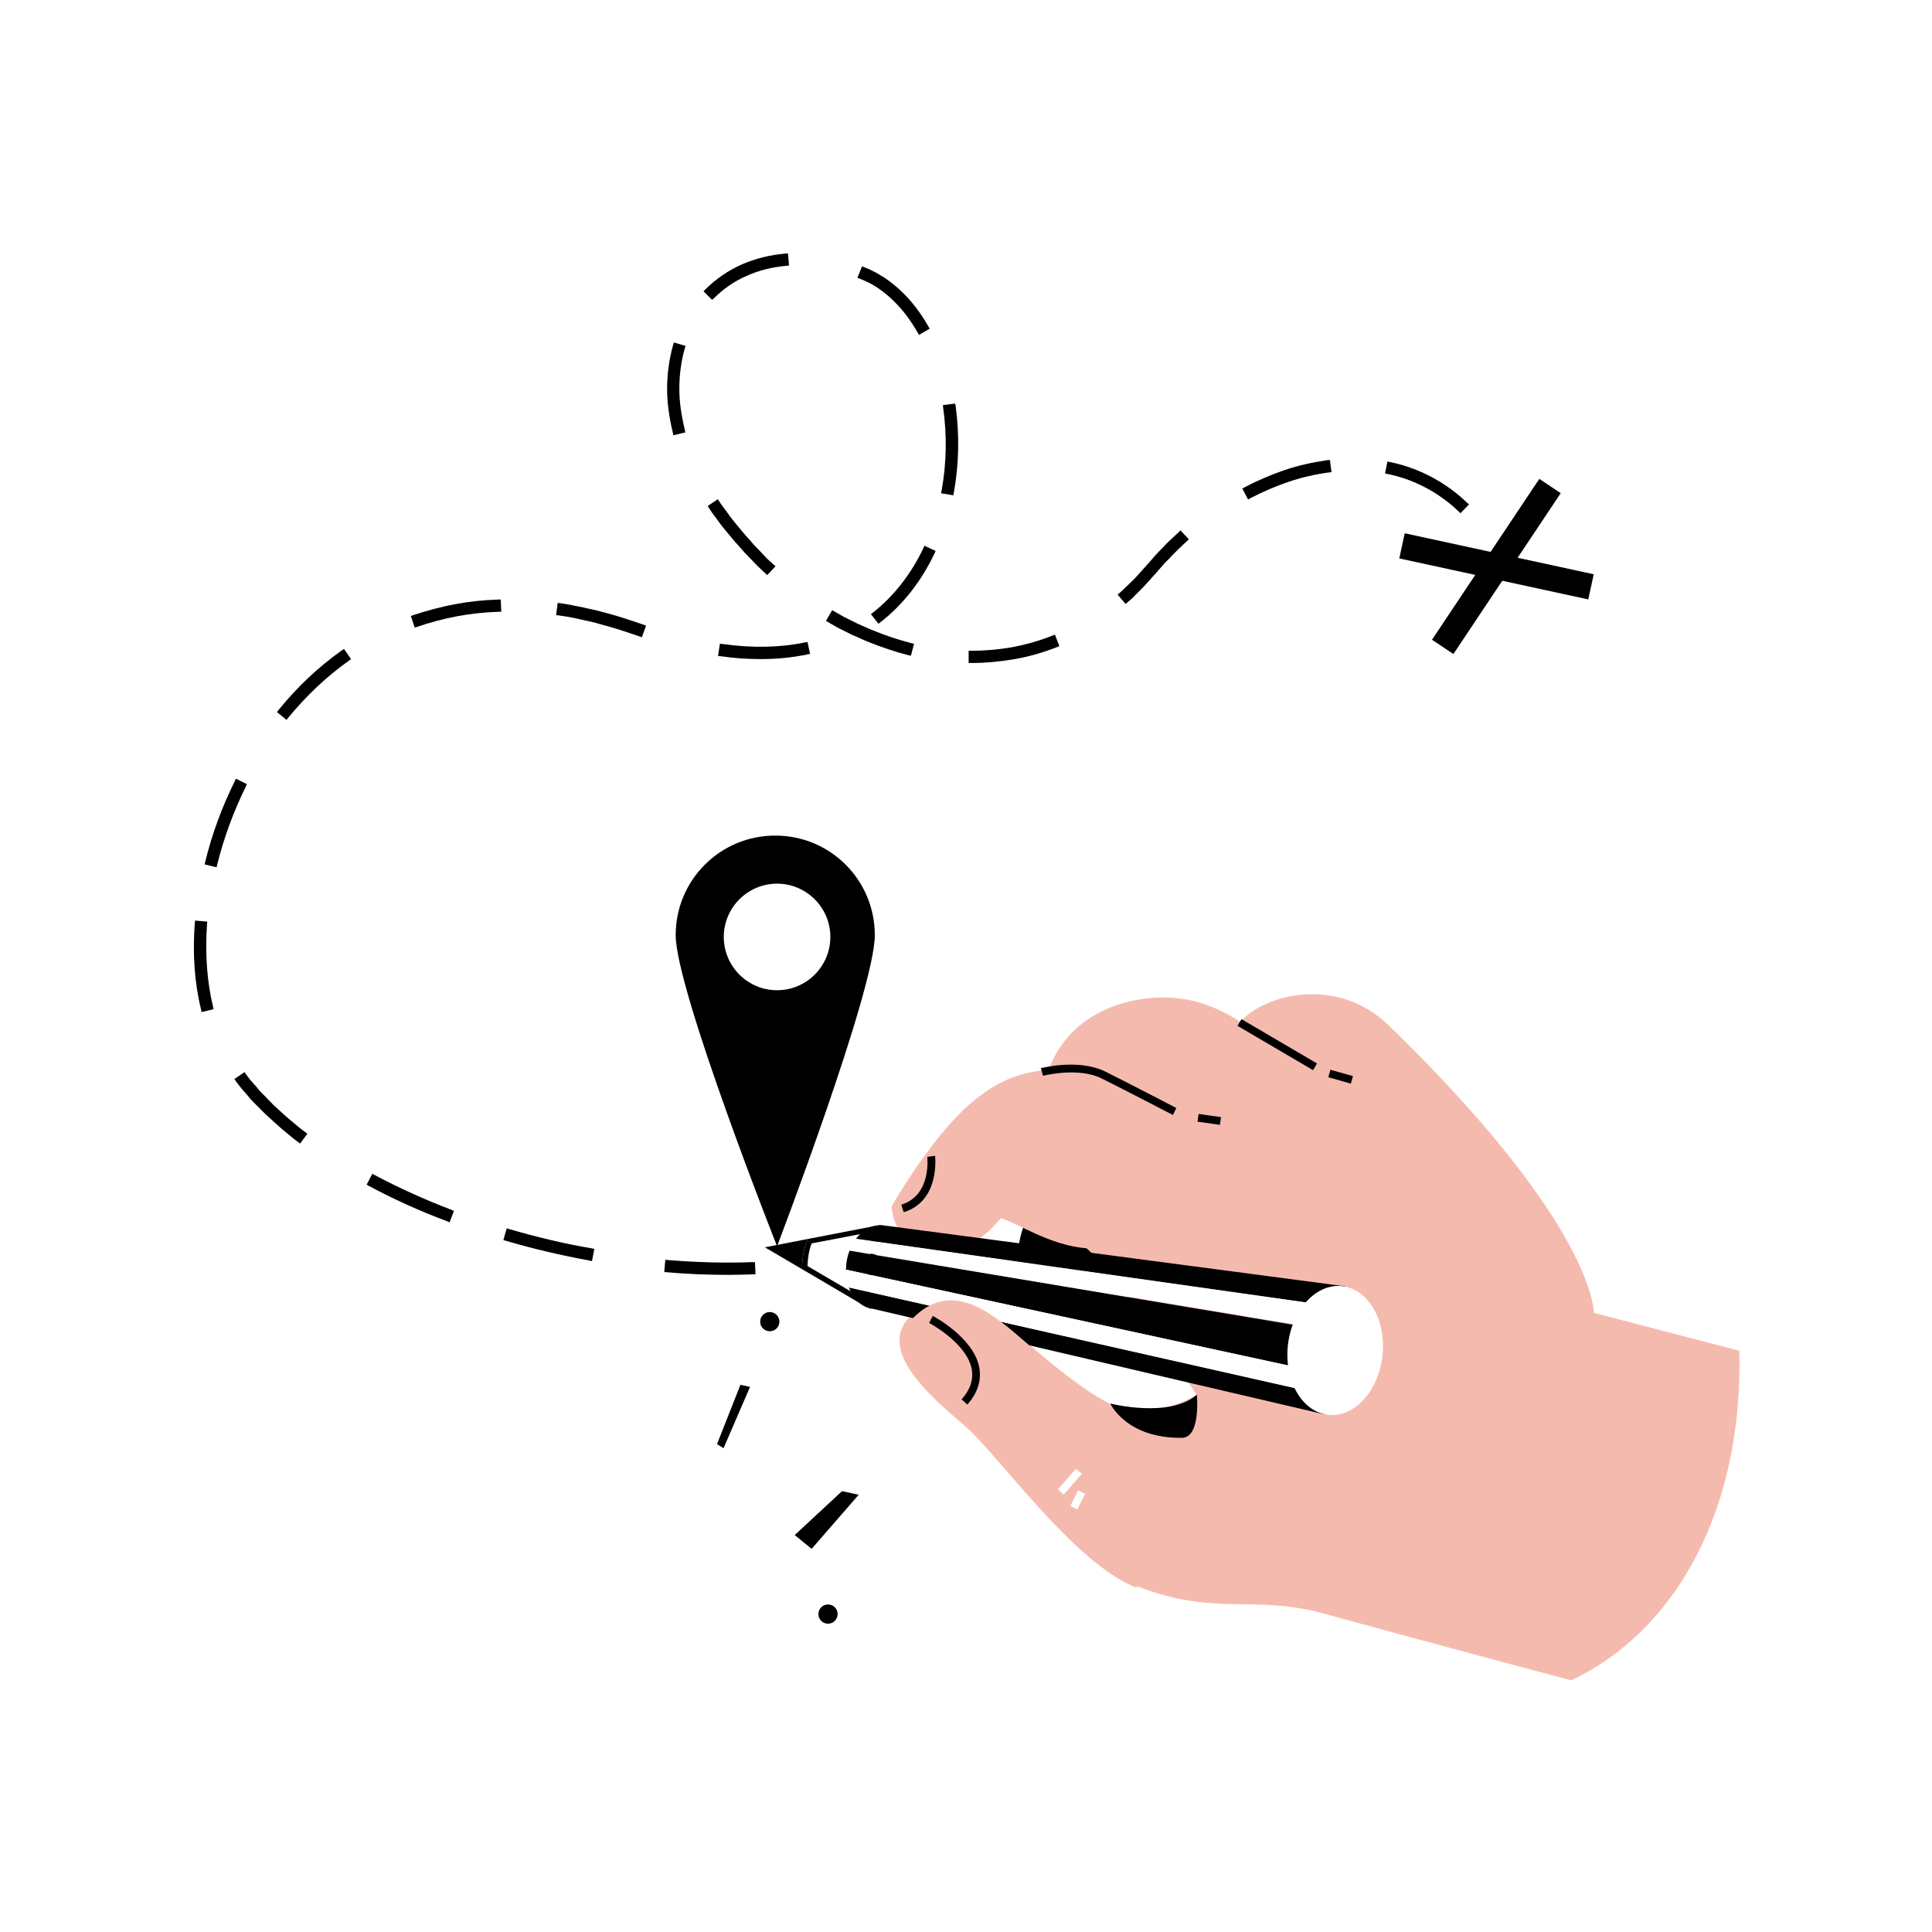 <svg width="1000" height="1000" viewBox="0 0 1000 1000" fill="none" xmlns="http://www.w3.org/2000/svg">
<rect width="1000" height="1000" fill="white"/>
<path d="M389.428 653.275C375.301 653.813 360.636 653.41 345.702 652.199L344.356 652.064L343.818 658.388L345.164 658.522C355.927 659.464 366.556 659.868 377.05 659.868C381.221 659.868 385.526 659.733 389.697 659.599H391.042L390.773 653.275H389.428Z" fill="black"/>
<path d="M263.632 636.187L262.286 635.784L260.537 641.838L261.883 642.242C276.009 646.412 290.54 649.776 305.07 652.467L306.416 652.736L307.627 646.413L306.281 646.144C291.885 643.722 277.489 640.224 263.632 636.187Z" fill="black"/>
<path d="M193.939 608.203L192.728 607.53L189.769 613.181L190.979 613.854C203.492 620.581 217.08 626.769 231.476 632.151L232.687 632.689L234.974 626.769L233.764 626.231C219.637 620.85 206.317 614.796 193.939 608.203Z" fill="black"/>
<path d="M149.675 579.277C147.926 577.797 146.177 576.183 144.428 574.568C143.486 573.626 142.544 572.819 141.603 572.012L137.835 568.11C137.432 567.572 136.894 567.168 136.49 566.765C135.683 565.958 134.875 565.15 134.203 564.343C133.53 563.536 132.857 562.728 132.185 561.921L132.05 561.787C130.301 559.903 128.686 558.02 127.341 556.001L126.534 554.925L121.287 558.558L122.094 559.634C123.708 561.921 125.458 563.939 127.207 565.957L127.341 566.092C128.014 566.899 128.687 567.572 129.225 568.379C130.167 569.456 131.108 570.397 132.05 571.339C132.454 571.743 132.857 572.146 133.261 572.55L137.297 576.586C138.239 577.394 139.181 578.335 140.257 579.277C142.006 580.892 143.755 582.506 145.639 584.12L152.097 589.502L155.326 591.924L159.093 586.811L155.864 584.39L149.675 579.277Z" fill="black"/>
<path d="M107.16 478.371L107.294 477.026L100.971 476.488L100.836 477.833C99.625 493.843 100.702 508.912 104.065 522.501L104.334 523.846L110.523 522.366L110.254 521.021C107.16 508.105 106.083 493.709 107.16 478.371Z" fill="black"/>
<path d="M127.745 405.852L122.094 403.027L121.556 404.238C114.963 417.557 109.716 431.684 106.218 446.08L105.949 447.426L112.138 448.906L112.407 447.56C115.905 433.568 120.883 419.979 127.341 406.929L127.745 405.852Z" fill="black"/>
<path d="M176.852 336.699C164.878 345.175 153.846 355.535 144.159 367.509L143.352 368.585L148.33 372.622L149.137 371.545C158.555 360.109 169.049 350.153 180.62 341.946L181.696 341.139L178.063 335.892L176.852 336.699Z" fill="black"/>
<path d="M257.846 310.329C249.774 310.598 242.374 311.405 235.512 312.75C228.113 314.096 220.847 316.114 213.851 318.401L212.64 318.805L214.659 324.859L215.869 324.455C222.596 322.168 229.592 320.285 236.723 318.939C243.316 317.729 250.312 316.921 258.115 316.652H259.461L259.192 310.329H257.846Z" fill="black"/>
<path d="M311.932 316.786C309.241 315.979 306.685 315.441 303.994 314.903C303.052 314.634 302.111 314.499 301.034 314.23C299.823 313.961 298.612 313.827 297.536 313.557C296.863 313.423 296.191 313.288 295.653 313.154C294.038 312.885 292.02 312.481 290.002 312.212L288.657 312.077L287.849 318.401L289.195 318.535C291.078 318.805 292.827 319.073 294.442 319.343C295.115 319.477 295.787 319.612 296.46 319.746C297.536 319.881 298.613 320.15 299.689 320.419C300.631 320.688 301.707 320.823 302.649 321.092C305.205 321.63 307.761 322.168 310.317 322.975C317.583 324.859 324.848 327.28 331.037 329.433L332.248 329.837L334.401 323.782L333.19 323.379C326.866 321.226 319.467 318.67 311.932 316.786Z" fill="black"/>
<path d="M416.605 332.528C403.689 335.219 389.293 335.488 373.956 333.335L372.61 333.201L371.668 339.524L373.014 339.659C380.145 340.735 387.141 341.139 393.868 341.139C402.209 341.139 410.282 340.331 417.951 338.717L419.296 338.448L417.951 332.259L416.605 332.528Z" fill="black"/>
<path d="M477.956 283.689C471.498 297.278 462.484 308.714 451.855 317.055L450.779 317.863L454.681 322.841L455.757 322.033C467.193 313.154 476.88 300.91 483.742 286.38L484.28 285.169L478.494 282.478L477.956 283.689Z" fill="black"/>
<path d="M494.37 208.884L488.047 209.691L488.182 211.036C490.2 225.432 489.931 239.828 487.374 253.955L487.105 255.301L493.429 256.377L493.698 255.032C496.388 240.232 496.657 225.029 494.639 210.095L494.37 208.884Z" fill="black"/>
<path d="M450.779 146.86L452.797 148.071C453.201 148.341 453.739 148.609 454.143 148.879C457.237 151.031 459.928 153.184 462.215 155.471C466.924 159.911 471.095 165.427 474.997 172.154L475.669 173.365L481.185 170.136L480.513 168.925C476.342 161.66 471.768 155.74 466.655 150.897C464.099 148.34 461.139 146.053 457.64 143.632C457.102 143.228 456.564 142.959 456.026 142.69L453.874 141.344L450.106 139.461L446.204 137.846L443.783 143.766L447.416 145.246L450.779 146.86Z" fill="black"/>
<path d="M369.516 154.395C374.359 149.551 380.279 145.381 386.737 142.69C392.926 139.864 399.788 138.25 407.053 137.577L408.398 137.443L407.86 131.119L406.515 131.254C398.577 131.927 391.043 133.81 384.181 136.77C376.916 139.999 370.592 144.304 365.076 149.82L364.134 150.762L368.574 155.202L369.516 154.395Z" fill="black"/>
<path d="M348.528 225.298L354.716 223.818L354.447 222.472C352.564 214.534 351.622 207.673 351.622 201.349C351.622 193.95 352.564 186.954 354.447 180.361L354.851 179.016L348.797 177.267L348.393 178.612C346.375 185.743 345.298 193.411 345.298 201.349C345.298 208.211 346.24 215.611 348.259 223.952L348.528 225.298Z" fill="black"/>
<path d="M392.791 284.631C391.042 283.016 389.428 281.132 387.948 279.383L387.814 279.249C387.006 278.307 386.199 277.5 385.526 276.692C383.239 274.002 380.952 271.176 378.665 268.351L373.821 261.759C373.552 261.355 373.148 260.817 372.879 260.413L371.534 258.395L366.287 261.893L367.498 263.777C367.901 264.315 368.17 264.853 368.574 265.391L373.552 272.118C375.974 275.078 378.261 277.903 380.683 280.729C381.49 281.536 382.297 282.478 383.105 283.42C384.719 285.303 386.468 287.187 388.217 288.936L392.119 292.972C392.926 293.779 393.868 294.587 394.675 295.394L397.097 297.681L401.402 293.106L398.712 290.685C397.904 290.012 397.097 289.205 396.424 288.532L392.791 284.631Z" fill="black"/>
<path d="M451.317 326.069C450.241 325.666 449.164 325.128 448.222 324.724C447.55 324.455 447.012 324.186 446.339 323.917L443.917 322.841L436.652 319.208L430.732 315.844L427.503 321.36L433.558 324.859L441.092 328.626L443.648 329.702C444.186 329.971 444.725 330.106 445.128 330.375L445.397 330.509C446.474 331.048 447.55 331.451 448.761 331.989C456.161 334.949 463.157 337.371 470.153 339.12L471.498 339.389L473.113 333.2L471.767 332.931C465.175 331.182 458.448 329.029 451.317 326.069Z" fill="black"/>
<path d="M544.689 329.03C537.424 331.855 530.562 333.739 524.104 334.95C516.435 336.295 509.439 336.833 502.712 336.833H501.366V343.157H503.25C510.246 343.157 517.377 342.484 525.315 341.139C532.311 339.928 539.442 337.91 547.111 334.95L548.322 334.412L546.035 328.492L544.689 329.03Z" fill="black"/>
<path d="M610.211 275.347C609.538 276.02 608.865 276.558 608.193 277.231C606.174 279.114 604.022 280.998 602.138 283.15C601.735 283.554 601.331 283.957 600.927 284.361L600.793 284.496C599.986 285.438 599.044 286.245 598.236 287.187L594.604 291.357C592.182 294.048 589.76 296.739 587.339 299.43L582.63 304.004C582.226 304.408 581.822 304.677 581.553 305.081L578.459 307.771L582.63 312.615L585.724 309.924C586.262 309.52 586.666 308.982 587.07 308.579L591.779 303.87C594.2 301.179 596.757 298.488 599.178 295.663L602.811 291.492C603.618 290.685 604.425 289.877 605.233 289.07C605.636 288.532 606.174 288.128 606.578 287.59C608.462 285.707 610.345 283.823 612.363 281.94C613.036 281.267 613.709 280.729 614.381 280.056L615.323 279.114L611.018 274.54L610.211 275.347Z" fill="black"/>
<path d="M686.765 238.214C679.365 239.291 671.965 240.905 664.834 243.327C657.838 245.748 650.842 248.708 644.25 252.206L643.039 252.879L645.998 258.53L647.209 257.857C653.667 254.494 660.26 251.668 666.987 249.381C673.714 247.094 680.845 245.479 687.841 244.538L689.186 244.403L688.379 238.08L686.765 238.214Z" fill="black"/>
<path d="M759.283 260.144C748.251 249.515 734.124 242.115 719.459 239.155L718.113 238.886L716.902 245.075L718.248 245.344C731.702 248.035 744.752 254.897 754.977 264.718L755.919 265.66L760.359 261.086L759.283 260.144Z" fill="black"/>
<path d="M401.268 432.492C372.745 432.492 349.738 455.499 349.738 484.022C349.738 512.544 402.209 645.068 402.209 645.068C402.209 645.068 452.797 512.544 452.797 484.022C452.797 455.499 429.791 432.492 401.268 432.492ZM402.209 512.544C387.006 512.544 374.628 500.167 374.628 484.963C374.628 469.76 387.006 457.382 402.209 457.382C417.413 457.382 429.79 469.76 429.79 484.963C429.79 500.167 417.413 512.544 402.209 512.544Z" fill="black"/>
<path d="M796.746 247.865L741.201 331.138L752.282 338.529L807.827 255.257L796.746 247.865Z" fill="black"/>
<path d="M824.915 297.242L727.088 276.021L724.264 289.038L822.091 310.259L824.915 297.242Z" fill="black"/>
<path d="M539.038 616.141C539.038 616.141 512.399 656.369 539.038 662.289C565.677 668.209 583.706 631.076 583.706 631.076L539.038 616.141Z" fill="black"/>
<path d="M517.915 630.537C527.064 633.094 542.671 644.395 562.448 646.144C579.535 661.482 619.36 721.891 619.36 721.891C619.36 721.891 602.542 732.655 583.706 729.829C570.925 727.946 546.438 708.033 531.773 695.117C512.264 678.031 491.949 660.406 471.364 680.991C453.873 698.481 479.705 720.815 497.868 736.287C516.166 751.76 553.838 807.19 587.204 820.51C628.374 837.059 648.689 825.085 685.15 835.175C729.414 847.419 813.234 869.752 813.234 869.752C862.476 846.746 902.3 788.086 900.282 699.154L824.939 679.511C824.939 679.511 826.419 635.246 718.786 530.708C691.608 504.338 653.398 515.235 642.097 528.959C632.948 523.308 617.61 514.159 594.066 516.716C568.234 519.675 550.474 533.399 543.074 553.042C535.002 555.598 521.817 553.983 501.366 572.012C480.916 590.04 461.542 624.349 461.542 624.349C462.619 648.432 494.505 660.002 517.915 630.537Z" fill="#F5BAAE"/>
<path d="M455.622 634.037L418.085 641.302C416.471 645.203 415.125 650.451 415.125 656.909L448.761 676.686L455.622 634.037Z" fill="white"/>
<path d="M452.393 637.4L446.877 672.246L417.951 655.294C418.085 651.123 418.758 647.087 420.103 643.589L452.393 637.4ZM455.622 634.037L418.085 641.302C416.471 645.203 415.125 650.451 415.125 656.909L448.761 676.686L455.622 634.037Z" fill="black"/>
<path d="M418.085 641.302L395.886 645.608L415.125 656.909C415.125 650.451 416.471 645.204 418.085 641.302Z" fill="black"/>
<path d="M455.622 634.036V634.305C450.913 634.036 446.339 636.727 442.975 641.301L687.572 675.879L685.554 688.391L439.747 647.356C439.074 649.105 438.536 650.854 438.266 652.738C437.997 654.217 437.997 655.697 437.863 657.177L681.921 710.052L680.172 720.681L439.343 666.326C441.226 671.304 444.455 675.071 448.626 676.686L449.03 676.821C449.568 676.955 449.972 677.224 450.51 677.359C450.779 677.359 451.183 677.359 451.452 677.359L488.989 686.104C501.905 680.453 517.646 684.624 526.929 694.984L685.688 732.117L696.183 665.788L455.622 634.036Z" fill="black"/>
<path d="M687.572 675.744L442.976 641.167C441.765 642.916 440.688 644.934 439.881 647.087L685.688 688.122L687.572 675.744Z" fill="white"/>
<path d="M682.056 710.053L437.998 657.178C437.998 660.542 438.536 663.636 439.612 666.461L680.441 720.816L682.056 710.053Z" fill="white"/>
<path d="M715.566 701.631C717.539 683.234 708.177 667.145 694.657 665.696C681.137 664.246 668.577 677.985 666.605 696.381C664.633 714.778 673.994 730.866 687.515 732.316C701.035 733.765 713.594 720.027 715.566 701.631Z" fill="white"/>
<path d="M607.116 577.124C606.847 576.989 583.302 564.746 570.386 558.288C558.143 552.099 540.115 556.808 539.845 556.808L538.769 552.906C539.576 552.637 558.547 547.928 572.135 554.656C585.051 561.114 608.596 573.357 608.865 573.491L607.116 577.124Z" fill="black"/>
<path d="M620.402 576.583L619.837 580.58L631.428 582.219L631.993 578.222L620.402 576.583Z" fill="black"/>
<path d="M642.571 527.498L640.53 530.979L679.64 553.917L681.682 550.436L642.571 527.498Z" fill="black"/>
<path d="M688.631 553.697L687.533 557.582L699.185 560.876L700.284 556.992L688.631 553.697Z" fill="black"/>
<path d="M584.782 731.175C572.001 729.291 547.514 709.379 532.849 696.463C513.341 679.376 493.025 661.752 472.44 682.336C454.949 699.827 480.782 722.161 498.945 737.633C517.242 753.105 554.914 808.536 588.28 821.856" fill="#F5BAAE"/>
<path d="M500.694 727.004L497.734 724.314C502.174 719.336 503.923 714.089 502.981 708.707C500.425 695.118 481.185 684.893 480.916 684.759L482.8 681.126C483.607 681.53 504.057 692.427 506.883 707.9C508.094 714.627 505.941 721.085 500.694 727.004Z" fill="black"/>
<path d="M619.494 721.892C619.494 721.892 621.647 744.226 611.691 744.226C582.764 744.495 574.692 726.466 574.692 726.466C574.692 726.466 605.367 734.27 619.494 721.892Z" fill="black"/>
<path d="M467.731 627.443L466.52 623.541C482.127 618.698 479.974 599.593 479.974 598.786L484.011 598.248C484.011 598.651 486.701 621.658 467.731 627.443Z" fill="black"/>
<path d="M556.931 760.193L547.543 770.927L550.581 773.584L559.969 762.85L556.931 760.193Z" fill="white"/>
<path d="M558.037 771.418L554.006 779.48L557.616 781.285L561.647 773.223L558.037 771.418Z" fill="white"/>
<path d="M383.239 716.778L371.131 747.454L374.494 749.606L388.217 717.854L383.239 716.778Z" fill="black"/>
<path d="M435.845 771.805L411.358 794.542L420.104 801.673L444.456 773.688L435.845 771.805Z" fill="black"/>
<path d="M398.442 689.062C401.192 689.062 403.421 686.834 403.421 684.084C403.421 681.335 401.192 679.106 398.442 679.106C395.693 679.106 393.464 681.335 393.464 684.084C393.464 686.834 395.693 689.062 398.442 689.062Z" fill="black"/>
<path d="M428.58 840.422C431.329 840.422 433.558 838.193 433.558 835.444C433.558 832.694 431.329 830.466 428.58 830.466C425.83 830.466 423.602 832.694 423.602 835.444C423.602 838.193 425.83 840.422 428.58 840.422Z" fill="black"/>
</svg>
